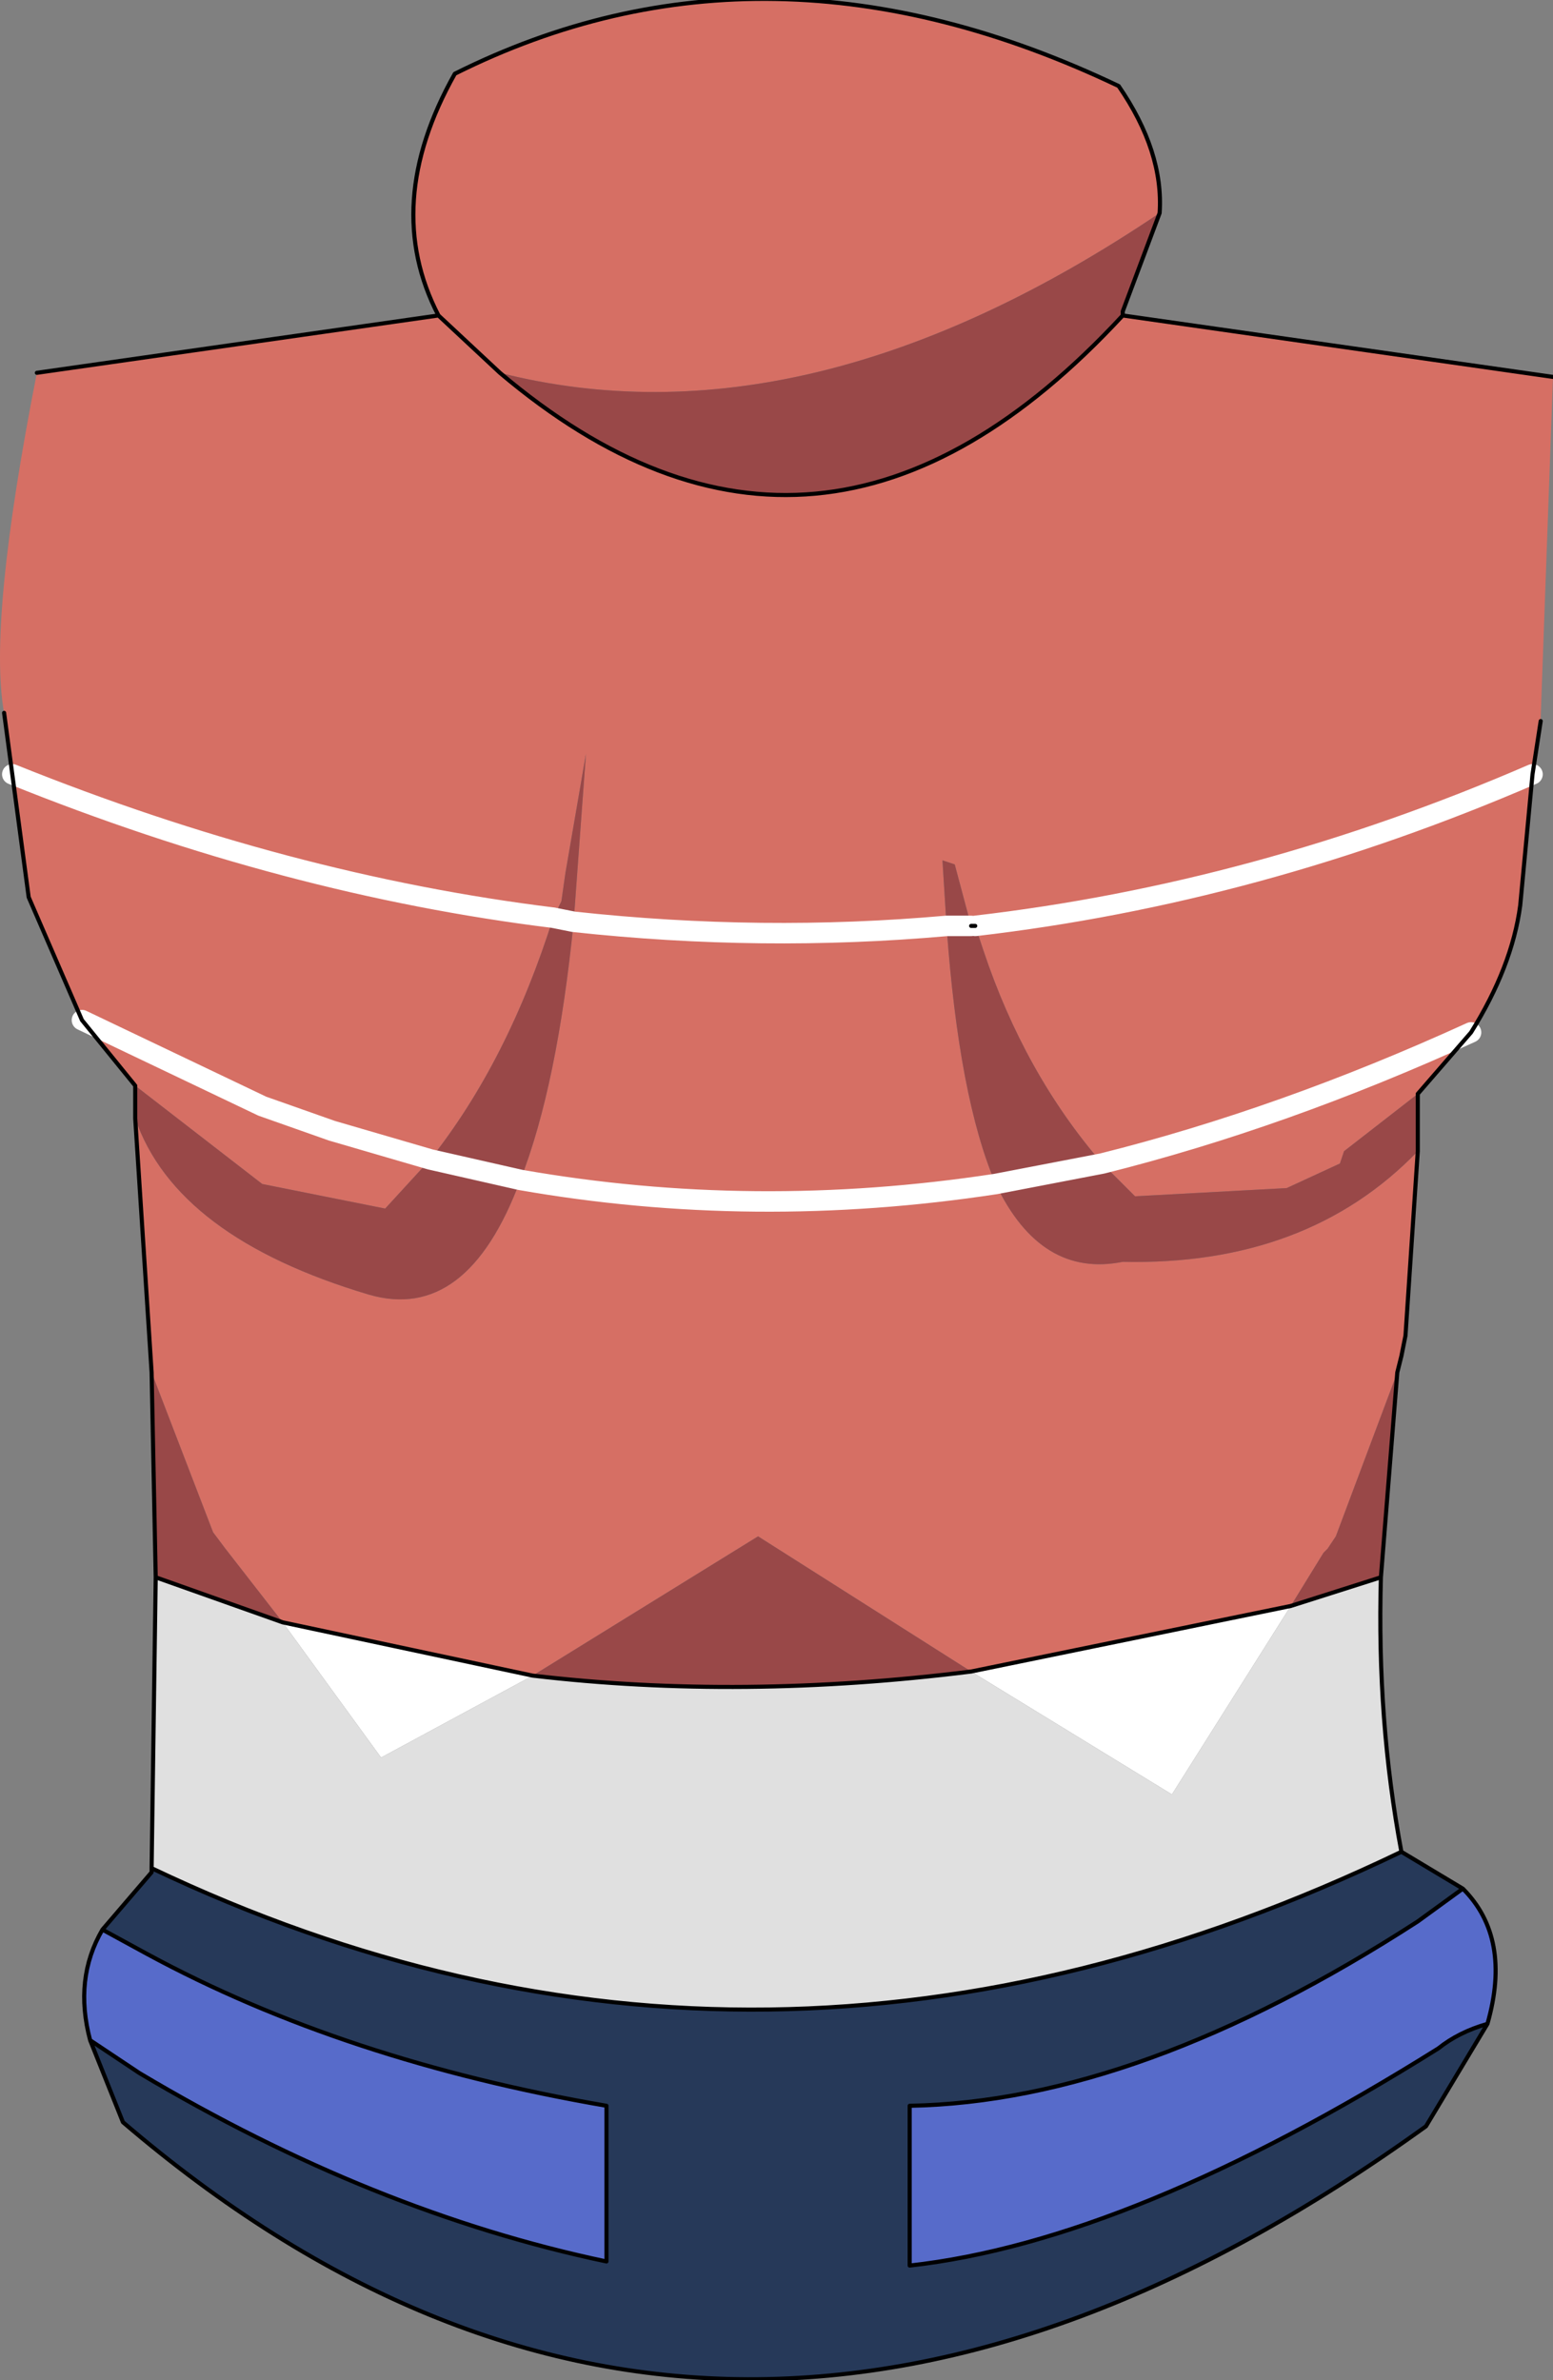 <?xml version="1.0" encoding="UTF-8" standalone="no"?>
<svg xmlns:xlink="http://www.w3.org/1999/xlink" height="29.05px" width="18.95px" xmlns="http://www.w3.org/2000/svg">
  <rect width="100%" height="100%" fill="#808080" stroke="none"/>
  <g transform="matrix(1.0, 0.0, 0.0, 1.0, 9.45, 13.0)">
    <path d="M2.4 -1.7 L2.45 -1.7 2.4 -1.7 M-6.0 6.8 L-2.95 7.45 -4.8 8.45 -6.0 6.8 M2.4 7.4 L6.3 6.6 4.85 8.9 2.4 7.4" fill="#ffffff" fill-rule="evenodd" stroke="none"/>
    <path d="M7.4 6.25 Q7.35 8.0 7.65 9.6 -0.15 13.35 -7.6 9.8 L-7.55 6.25 -6.0 6.8 -4.8 8.45 -2.95 7.45 Q-0.4 7.75 2.4 7.4 L4.85 8.9 6.3 6.6 7.4 6.25" fill="#e0e0e0" fill-rule="evenodd" stroke="none"/>
    <path d="M-7.6 9.85 L-7.6 9.8 -7.6 9.85" fill="#f2f2f2" fill-rule="evenodd" stroke="none"/>
    <path d="M7.65 9.6 L8.4 10.05 7.85 10.45 Q4.45 12.65 1.65 12.7 L1.65 14.65 Q4.35 14.35 8.1 12.0 8.35 11.8 8.7 11.7 L7.95 12.95 Q-0.65 19.15 -7.95 12.9 L-8.35 11.9 -7.75 12.3 Q-4.9 14.0 -2.05 14.6 L-2.05 12.7 Q-5.25 12.15 -7.65 10.85 L-8.2 10.55 -7.6 9.85 -7.6 9.8 Q-0.15 13.35 7.65 9.6" fill="#263959" fill-rule="evenodd" stroke="none"/>
    <path d="M8.4 10.05 Q9.0 10.65 8.7 11.7 8.35 11.8 8.1 12.0 4.35 14.35 1.65 14.65 L1.65 12.7 Q4.45 12.65 7.85 10.45 L8.4 10.05 M-8.35 11.9 Q-8.55 11.15 -8.2 10.55 L-7.65 10.85 Q-5.25 12.15 -2.05 12.7 L-2.05 14.6 Q-4.9 14.0 -7.75 12.3 L-8.35 11.9" fill="#576bca" fill-rule="evenodd" stroke="none"/>
    <path d="M-9.0 -8.45 L-4.1 -9.15 Q-4.8 -10.5 -3.9 -12.1 -0.1 -14.0 4.2 -11.95 4.75 -11.15 4.7 -10.4 0.4 -7.5 -3.35 -8.45 L-4.1 -9.15 -3.35 -8.45 Q0.55 -5.15 4.25 -9.15 L9.5 -8.4 9.35 -4.25 9.35 -4.2 9.25 -3.55 9.1 -1.95 Q9.0 -1.2 8.5 -0.4 L7.85 0.35 6.95 1.05 6.9 1.2 6.25 1.5 4.4 1.6 4.0 1.2 Q3.05 0.1 2.55 -1.4 L2.45 -1.7 2.4 -1.7 2.2 -2.45 2.05 -2.5 2.1 -1.7 Q-0.15 -1.5 -2.45 -1.75 -0.15 -1.5 2.1 -1.7 2.25 0.4 2.7 1.45 3.25 2.6 4.25 2.4 6.5 2.45 7.85 1.05 L7.7 3.3 7.65 3.55 7.6 3.75 6.85 5.75 6.75 5.9 6.7 5.95 6.3 6.6 2.4 7.4 -0.2 5.75 -2.95 7.45 -6.0 6.8 -6.7 5.9 -6.85 5.7 -7.6 3.75 -7.8 0.65 Q-7.3 2.1 -4.95 2.8 -3.75 3.15 -3.1 1.4 -2.65 0.25 -2.45 -1.75 L-2.3 -3.8 -2.55 -2.35 -2.6 -2.0 -2.7 -1.8 Q-5.95 -2.2 -9.3 -3.55 L-9.4 -4.3 Q-9.6 -5.4 -9.0 -8.45 M-7.8 0.25 L-8.45 -0.55 -9.1 -2.05 -9.3 -3.55 Q-5.95 -2.2 -2.7 -1.8 -3.25 -0.05 -4.2 1.15 L-4.75 1.75 -6.25 1.45 -7.8 0.25 M9.25 -3.55 Q5.9 -2.1 2.45 -1.7 5.9 -2.1 9.25 -3.55 M8.5 -0.4 Q6.2 0.65 4.0 1.2 6.2 0.65 8.5 -0.4 M-8.45 -0.55 L-6.25 0.5 -5.4 0.8 -4.2 1.15 -5.4 0.8 -6.25 0.5 -8.45 -0.55 M-3.1 1.4 Q-0.25 1.9 2.7 1.45 -0.25 1.9 -3.1 1.4" fill="#d66f64" fill-rule="evenodd" stroke="none"/>
    <path d="M4.7 -10.4 L4.25 -9.2 4.25 -9.15 Q0.55 -5.15 -3.35 -8.45 0.4 -7.5 4.7 -10.4 M7.85 0.35 L7.85 1.05 Q6.5 2.45 4.25 2.4 3.25 2.6 2.7 1.45 2.25 0.4 2.1 -1.7 L2.05 -2.5 2.2 -2.45 2.4 -1.7 2.1 -1.7 2.4 -1.7 2.45 -1.7 2.55 -1.4 Q3.05 0.1 4.0 1.2 L2.7 1.45 4.0 1.2 4.4 1.6 6.25 1.5 6.9 1.2 6.95 1.05 7.85 0.35 M7.6 3.75 L7.4 6.25 6.3 6.6 6.7 5.95 6.75 5.9 6.85 5.75 7.6 3.75 M-7.55 6.25 L-7.6 3.75 -6.85 5.7 -6.7 5.9 -6.0 6.8 -7.55 6.25 M-7.8 0.65 L-7.8 0.25 -6.25 1.45 -4.75 1.75 -4.2 1.15 -3.1 1.4 -4.2 1.15 Q-3.25 -0.05 -2.7 -1.8 L-2.6 -2.0 -2.55 -2.35 -2.3 -3.8 -2.45 -1.75 -2.7 -1.8 -2.45 -1.75 Q-2.65 0.25 -3.1 1.4 -3.75 3.15 -4.95 2.8 -7.3 2.1 -7.8 0.65 M-2.95 7.45 L-0.2 5.75 2.4 7.4 Q-0.4 7.75 -2.95 7.45" fill="#994848" fill-rule="evenodd" stroke="none"/>
    <path d="M2.1 -1.7 L2.4 -1.7 M2.45 -1.7 Q5.9 -2.1 9.25 -3.55 M4.0 1.2 Q6.2 0.65 8.5 -0.4 M-2.7 -1.8 L-2.45 -1.75 Q-0.15 -1.5 2.1 -1.7 M2.7 1.45 L4.0 1.2 M-2.7 -1.8 Q-5.95 -2.2 -9.3 -3.55 M-4.2 1.15 L-3.1 1.4 Q-0.25 1.9 2.7 1.45 M-4.2 1.15 L-5.4 0.8 -6.25 0.5 -8.45 -0.55" fill="none" stroke="#ffffff" stroke-linecap="round" stroke-linejoin="round" stroke-width="0.25"/>
    <path d="M-9.0 -8.45 L-4.1 -9.15 Q-4.8 -10.5 -3.9 -12.1 -0.1 -14.0 4.2 -11.95 4.75 -11.15 4.7 -10.4 L4.25 -9.2 4.25 -9.15 9.5 -8.4 M9.35 -4.2 L9.25 -3.55 9.1 -1.95 Q9.0 -1.2 8.5 -0.4 L7.85 0.35 7.85 1.05 7.7 3.3 7.65 3.55 7.6 3.75 7.4 6.25 Q7.35 8.0 7.65 9.6 L8.4 10.05 Q9.0 10.65 8.7 11.7 L7.95 12.95 Q-0.65 19.15 -7.95 12.9 L-8.35 11.9 Q-8.55 11.15 -8.2 10.55 L-7.6 9.85 -7.6 9.8 -7.55 6.25 -7.6 3.75 -7.8 0.65 -7.8 0.25 -8.45 -0.55 -9.1 -2.05 -9.3 -3.55 -9.4 -4.3 M2.4 -1.7 L2.45 -1.7 M-4.1 -9.15 L-3.35 -8.45 Q0.55 -5.15 4.25 -9.15 M-6.0 6.8 L-2.95 7.45 Q-0.4 7.75 2.4 7.4 L6.3 6.6 7.4 6.25 M-6.0 6.8 L-7.55 6.25 M-7.6 9.8 Q-0.15 13.35 7.65 9.6 M-7.6 9.8 L-7.6 9.85 M-8.2 10.55 L-7.65 10.85 Q-5.25 12.15 -2.05 12.7 L-2.05 14.6 Q-4.9 14.0 -7.75 12.3 L-8.35 11.9 M8.7 11.7 Q8.35 11.8 8.1 12.0 4.35 14.35 1.65 14.65 L1.65 12.7 Q4.45 12.65 7.85 10.45 L8.4 10.05" fill="none" stroke="#000000" stroke-linecap="round" stroke-linejoin="round" stroke-width="0.05"/>
  </g>
</svg>

